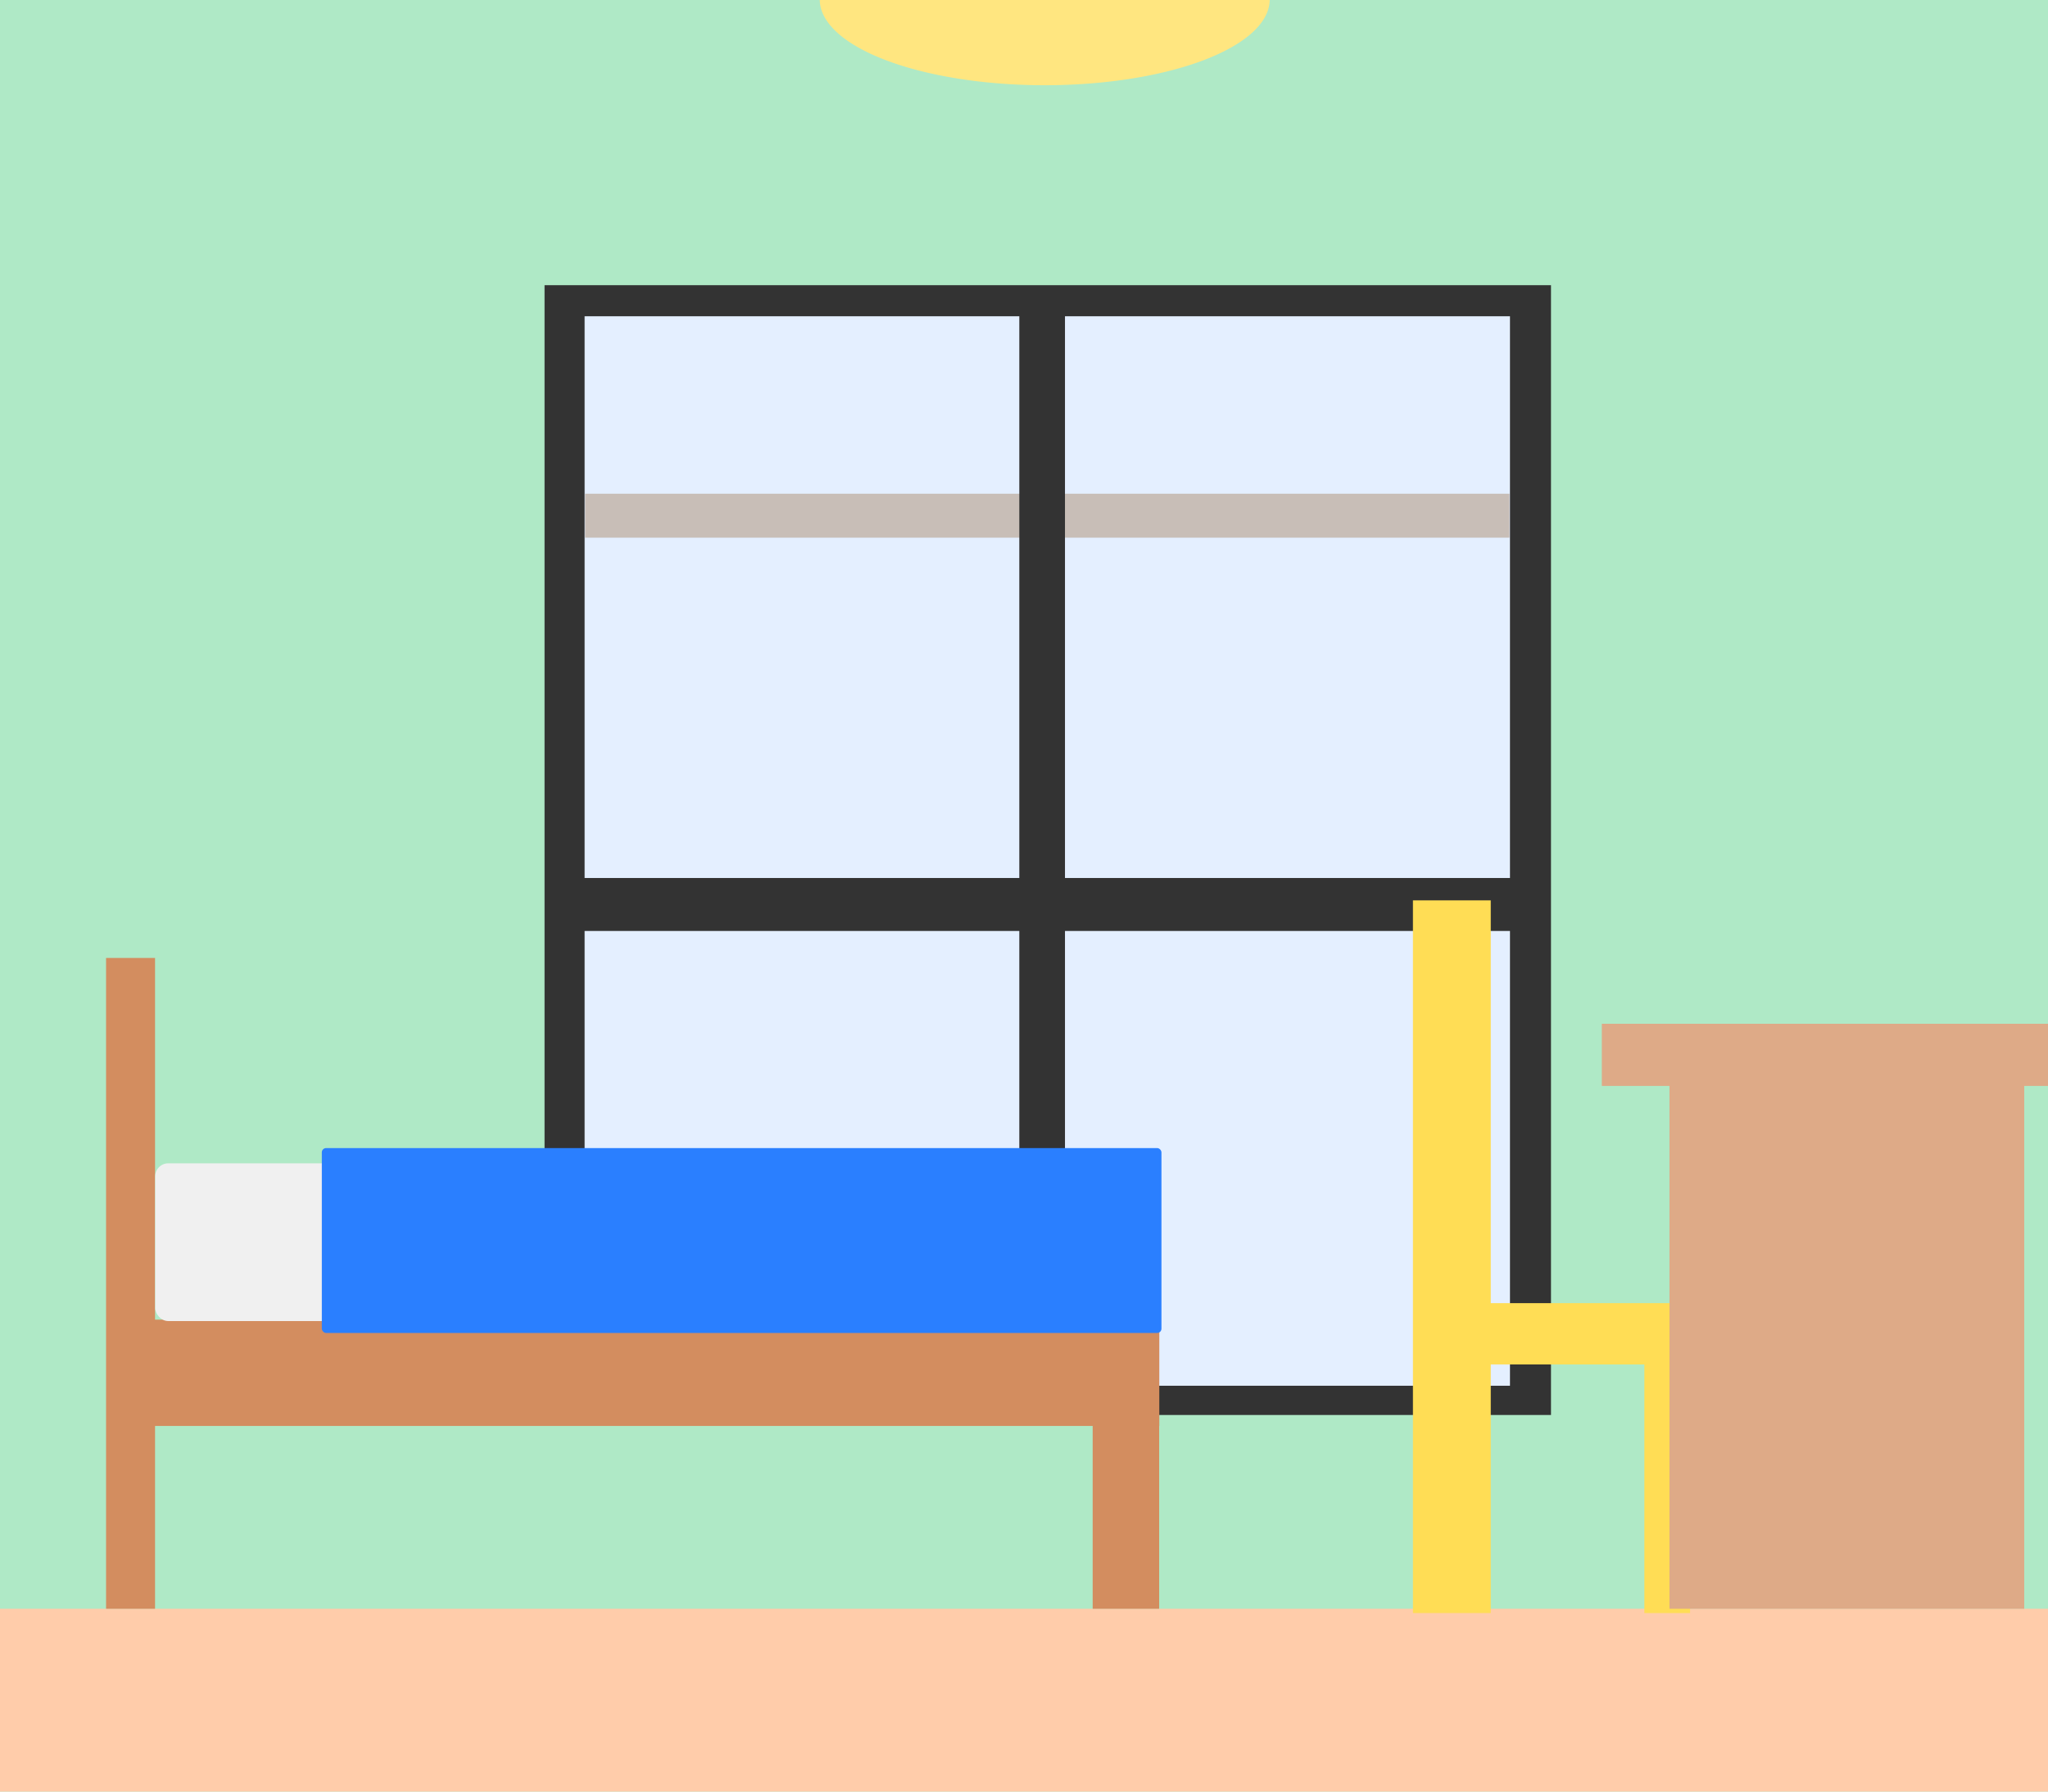 <?xml version="1.0" encoding="UTF-8" standalone="no"?>
<!-- Created with Inkscape (http://www.inkscape.org/) -->

<svg
   xmlns:dc="http://purl.org/dc/elements/1.1/"
   xmlns:cc="http://creativecommons.org/ns#"
   xmlns:rdf="http://www.w3.org/1999/02/22-rdf-syntax-ns#"
   xmlns:svg="http://www.w3.org/2000/svg"
   xmlns="http://www.w3.org/2000/svg"
   xmlns:sodipodi="http://sodipodi.sourceforge.net/DTD/sodipodi-0.dtd"
   xmlns:inkscape="http://www.inkscape.org/namespaces/inkscape"
   width="800"
   height="700"
   id="svg4844"
   version="1.1"
   inkscape:version="0.48.5 r10040"
   sodipodi:docname="living.svg">
  <defs
     id="defs4846" />
  <sodipodi:namedview
     id="base"
     pagecolor="#ffffff"
     bordercolor="#666666"
     borderopacity="1.0"
     inkscape:pageopacity="0.0"
     inkscape:pageshadow="2"
     inkscape:zoom="0.7"
     inkscape:cx="435.31901"
     inkscape:cy="420.89902"
     inkscape:document-units="px"
     inkscape:current-layer="layer1"
     showgrid="false"
     units="px"
     inkscape:window-width="1301"
     inkscape:window-height="745"
     inkscape:window-x="57"
     inkscape:window-y="-8"
     inkscape:window-maximized="1" />
  <g
     inkscape:label="レイヤー 1"
     inkscape:groupmode="layer"
     id="layer1"
     transform="translate(0,-352.361)">
    <rect
       style="fill:#afe9c6;fill-opacity:1;stroke:none"
       id="rect4852"
       width="800"
       height="700"
       x="0"
       y="352.361" />
    <rect
       style="fill:#ffccaa;fill-opacity:1;stroke:none"
       id="rect4860"
       width="961.429"
       height="102.857"
       x="-82.857"
       y="980.932" />
    <rect
       style="fill:#333333;fill-opacity:1;stroke:none"
       id="rect4862"
       width="393.144"
       height="441.429"
       x="212.714"
       y="463.789" />
    <rect
       style="fill:#e4efff;fill-opacity:1;stroke:none"
       id="rect4864-2"
       width="361.469"
       height="417.857"
       x="228.365"
       y="475.932" />
    <rect
       style="fill:#c8beb7;fill-opacity:1;stroke:none"
       id="rect5416"
       width="361.067"
       height="17.173"
       x="228.578"
       y="545.264" />
    <rect
       style="fill:#333333;fill-opacity:1;stroke:none"
       id="rect4902"
       width="380.966"
       height="20.693"
       x="219.639"
       y="695.41" />
    <rect
       style="fill:#333333;fill-opacity:1;stroke:none"
       id="rect5412"
       width="17.836"
       height="427.295"
       x="398.173"
       y="471.523" />
    <path
       sodipodi:type="arc"
       style="fill:#ffe680;fill-opacity:1;stroke:none"
       id="path5414"
       sodipodi:cx="408.10162"
       sodipodi:cy="4.509973"
       sodipodi:rx="87.88327"
       sodipodi:ry="27.779194"
       d="m 495.985,4.51 a 87.883,27.779 0 1 1 -175.767,-1.2e-6"
       transform="matrix(1,0,0,1.206,0,346.719)"
       sodipodi:start="0"
       sodipodi:end="3.1415927"
       sodipodi:open="true" />
    <rect
       style="fill:#d38d5f;fill-opacity:1;stroke:none"
       id="rect5422"
       width="19.136"
       height="254.286"
       x="41.429"
       y="726.647" />
    <rect
       style="fill:#d38d5f;fill-opacity:1;stroke:none"
       id="rect5426"
       width="404.594"
       height="41.542"
       x="48.263"
       y="867.961" />
    <rect
       style="fill:#d38d5f;fill-opacity:1;stroke:none"
       id="rect5434"
       width="25.971"
       height="92.857"
       x="426.828"
       y="888.075" />
    <g
       id="g5481"
       transform="matrix(1,0,0,0.882,-25.959,117.424)"
       style="fill:#ffdd55">
      <rect
         y="665.218"
         x="577.888"
         height="315.714"
         width="30.397"
         id="rect5463"
         style="fill:#ffdd55;fill-opacity:1;stroke:none" />
      <rect
         y="843.647"
         x="601.143"
         height="27.143"
         width="87.143"
         id="rect5465"
         style="fill:#ffdd55;fill-opacity:1;stroke:none" />
      <rect
         y="867.433"
         x="668.286"
         height="113.5"
         width="17.857"
         id="rect5467"
         style="fill:#ffdd55;fill-opacity:1;stroke:none" />
    </g>
    <g
       id="g5469"
       style="fill:#deaa87">
      <rect
         transform="translate(0,352.361)"
         y="400"
         x="625.714"
         height="24.286"
         width="174.286"
         id="rect5459"
         style="fill:#deaa87;fill-opacity:1;stroke:none" />
      <rect
         transform="translate(0,352.361)"
         y="415"
         x="652.143"
         height="213.571"
         width="138.571"
         id="rect5461"
         style="fill:#deaa87;fill-opacity:1;stroke:none" />
    </g>
    <rect
       style="fill:#f0f0f0;fill-opacity:1;stroke:none"
       id="rect5489"
       width="388.909"
       height="61.619"
       x="60.629"
       y="806.894"
       ry="5.051" />
    <rect
       style="fill:#2a7fff;fill-opacity:1;stroke:none"
       id="rect5491"
       width="327.98"
       height="72.236"
       x="125.714"
       y="800.932"
       ry="1.675" />
  </g>
</svg>
